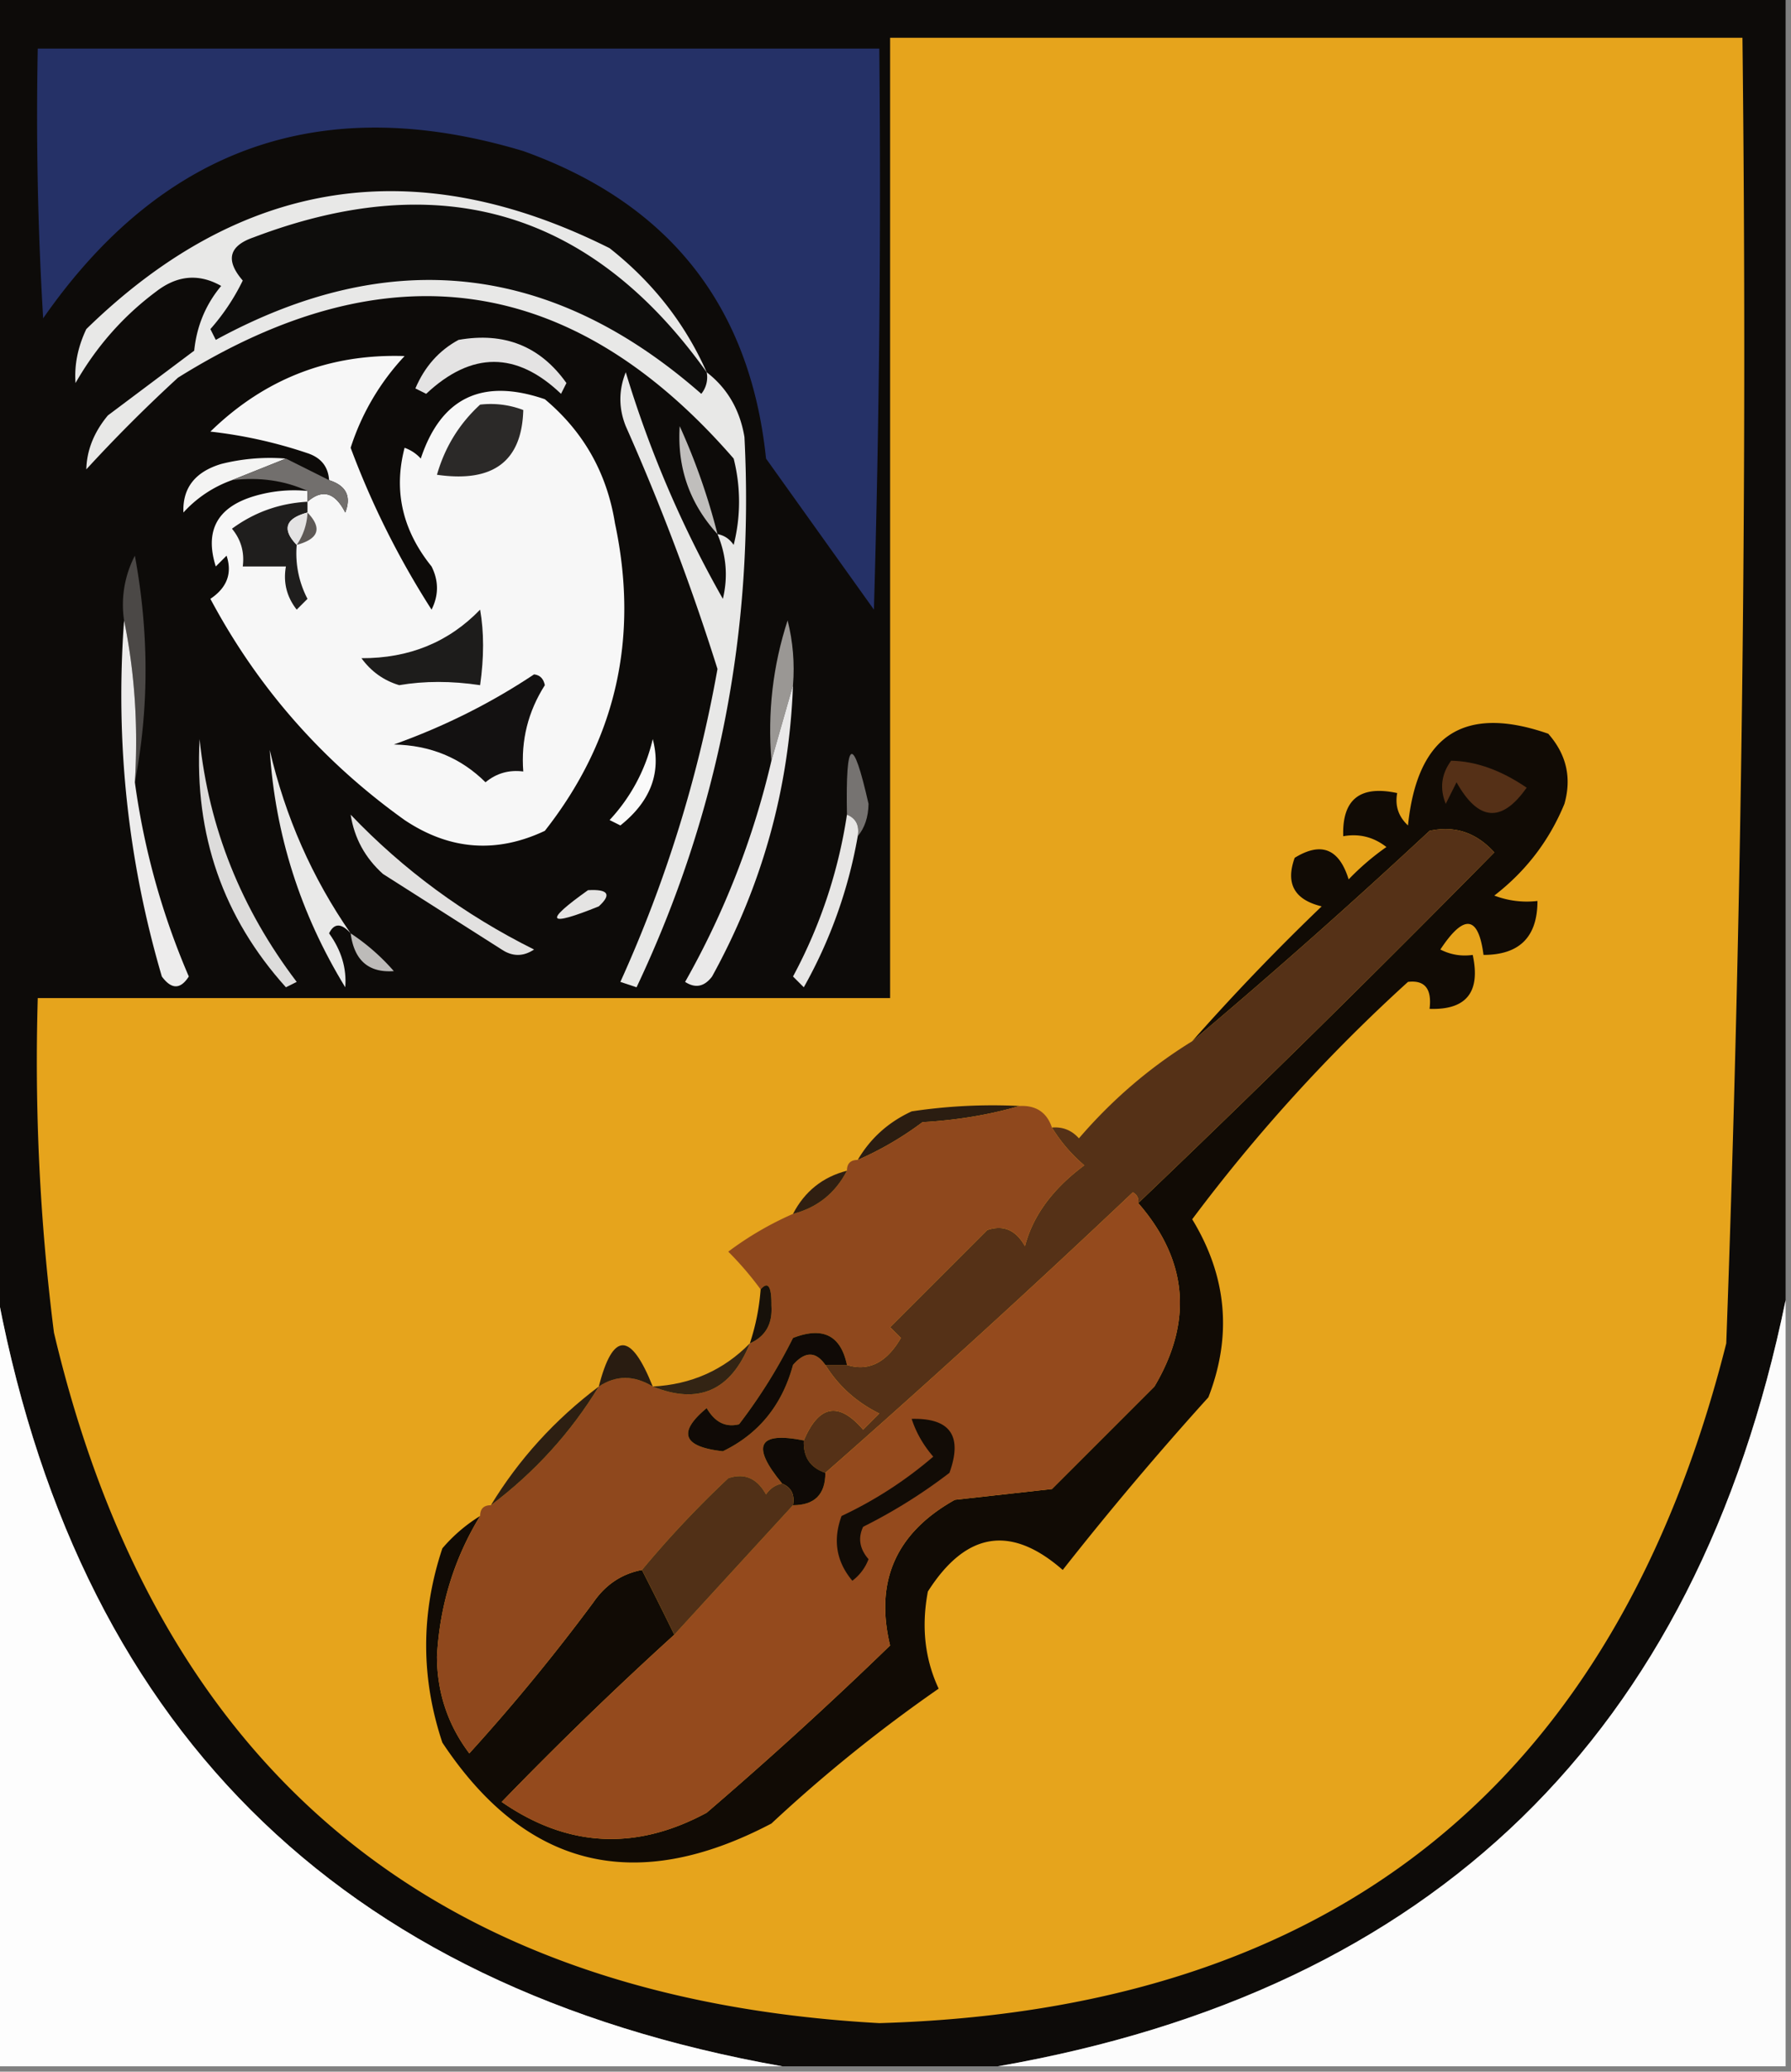 <svg xmlns="http://www.w3.org/2000/svg" width="166" height="192" style="shape-rendering:geometricPrecision;text-rendering:geometricPrecision;image-rendering:optimizeQuality;fill-rule:evenodd;clip-rule:evenodd"><rect width="100%" height="100%" fill="#808080" stroke="none"/><path style="opacity:1" fill="#0d0b09" d="M-.5-.5h166v121c-8.277 40.279-32.611 63.945-73 71h-20c-41.337-7.337-65.67-31.671-73-73V-.5z"/><path style="opacity:1" fill="#e6a41c" d="M82.5 3.5h79c.465 40.368-.035 80.7-1.5 121-10.278 40.776-36.444 61.776-78.5 63-41.46-2.296-66.96-23.63-76.5-64a199.745 199.745 0 0 1-1.5-31h79v-89z"/><path style="opacity:1" fill="#253167" d="M3.5 4.5h78c.167 17.337 0 34.67-.5 52l-10-14C69.533 28.353 62.033 18.853 48.5 14 29.915 8.417 15.081 13.584 4 29.5a312.94 312.94 0 0 1-.5-25z"/><path style="opacity:1" fill="#f7f7f7" d="M28.5 45.5v1c1.38-1.206 2.547-.873 3.5 1 .585-1.498.085-2.498-1.5-3-.077-1.25-.744-2.083-2-2.5a43.094 43.094 0 0 0-9-2c5.027-4.897 11.027-7.23 18-7a22.455 22.455 0 0 0-5 8.5 78.837 78.837 0 0 0 7.5 15c.667-1.333.667-2.667 0-4-2.707-3.36-3.54-7.026-2.5-11 .586.21 1.086.543 1.5 1 1.875-5.655 5.708-7.489 11.5-5.5 3.587 3.005 5.754 6.838 6.5 11.5 2.258 10.614.091 20.114-6.5 28.5-4.497 2.12-8.83 1.787-13-1-7.618-5.449-13.618-12.282-18-20.5 1.54-1.032 2.04-2.365 1.5-4l-1 1c-1.042-3.304.125-5.47 3.5-6.5 1.634-.493 3.3-.66 5-.5z"/><path style="opacity:1" fill="#2b2928" d="M44.5 37.5a8.434 8.434 0 0 1 4 .5c-.127 4.754-2.794 6.754-8 6 .734-2.56 2.068-4.727 4-6.5z"/><path style="opacity:1" fill="#f4f4f3" d="m26.5 42.5-5 2a11.112 11.112 0 0 0-4.5 3c-.09-2.268 1.077-3.768 3.5-4.5a18.436 18.436 0 0 1 6-.5z"/><path style="opacity:1" fill="#726f6d" d="m26.5 42.5 4 2c1.585.502 2.085 1.502 1.5 3-.953-1.873-2.12-2.206-3.5-1v-1c-2.107-.968-4.44-1.302-7-1l5-2z"/><path style="opacity:1" fill="#1f1e1d" d="M28.5 46.5v1c-2.052.553-2.385 1.553-1 3a9.106 9.106 0 0 0 1 5l-1 1c-.929-1.189-1.262-2.522-1-4h-4c.17-1.322-.163-2.489-1-3.5 2.07-1.523 4.403-2.357 7-2.5z"/><path style="opacity:1" fill="#e4e3e3" d="M28.5 47.5a5.728 5.728 0 0 1-1 3c-1.385-1.447-1.052-2.447 1-3z"/><path style="opacity:1" fill="#e8e8e7" d="M65.5 34.5c1.91 1.475 3.076 3.475 3.5 6 .92 17.958-2.412 34.958-10 51l-1.5-.5a121.986 121.986 0 0 0 9-29A212.046 212.046 0 0 0 58 39.5c-.667-1.667-.667-3.333 0-5a102.54 102.54 0 0 0 9 21c.49-2.045.323-4.045-.5-6 .617.11 1.117.444 1.5 1a16.25 16.25 0 0 0 0-8C53.118 25.353 35.951 22.853 16.5 35A139.052 139.052 0 0 0 8 43.5c.044-1.779.71-3.445 2-5l8-6c.233-2.28 1.066-4.28 2.5-6-2.05-1.163-4.05-.996-6 .5-3.068 2.282-5.568 5.116-7.5 8.5-.122-1.669.212-3.335 1-5C22.352 16.497 38.519 13.998 56.5 23c4.002 3.155 7.002 6.988 9 11.5z"/><path style="opacity:1" fill="#c0bebc" d="M66.5 49.5c-2.582-2.832-3.749-6.165-3.5-10a59.427 59.427 0 0 1 3.5 10z"/><path style="opacity:1" fill="#e4e3e3" d="M42.5 31.5c4.241-.75 7.575.583 10 4l-.5 1c-4.128-3.946-8.295-3.946-12.5 0l-1-.5c.857-2.019 2.19-3.519 4-4.5z"/><path style="opacity:1" fill="#0e0d0c" d="M65.5 34.5a2.428 2.428 0 0 1-.5 2c-13.839-12.14-28.839-13.806-45-5l-.5-1a19.955 19.955 0 0 0 3-4.5c-1.623-1.876-1.29-3.21 1-4 17.36-6.598 31.36-2.431 42 12.5z"/><path style="opacity:1" fill="#5d5855" d="M28.5 47.5c1.385 1.447 1.052 2.447-1 3a5.728 5.728 0 0 0 1-3z"/><path style="opacity:1" fill="#4b4846" d="M12.5 72.5c.32-5.195-.013-10.195-1-15a9.864 9.864 0 0 1 1-6c1.319 7.156 1.319 14.156 0 21z"/><path style="opacity:1" fill="#edecec" d="M11.5 57.5c.987 4.805 1.32 9.805 1 15a69.08 69.08 0 0 0 5 18c-.774 1.211-1.607 1.211-2.5 0-3.158-10.758-4.324-21.758-3.5-33z"/><path style="opacity:1" fill="#1d1c1b" d="M44.5 56.5c.365 2.088.365 4.421 0 7-2.663-.398-5.163-.398-7.5 0-1.434-.43-2.6-1.264-3.5-2.5 4.421.018 8.088-1.482 11-4.5z"/><path style="opacity:1" fill="#9a9794" d="m73.5 63.5-2 7c-.367-4.467.133-8.8 1.5-13 .496 1.973.662 3.973.5 6z"/><path style="opacity:1" fill="#131111" d="M49.5 62.5c.543.06.876.393 1 1-1.555 2.443-2.222 5.11-2 8-1.322-.17-2.489.163-3.5 1-2.292-2.273-5.125-3.44-8.5-3.5 4.663-1.665 8.996-3.831 13-6.5z"/><path style="opacity:1" fill="#110b05" d="M44.5 140.5c-2.404 3.936-3.738 8.27-4 13 .009 3.36 1.009 6.36 3 9a181.583 181.583 0 0 0 11.5-14c1.129-1.641 2.629-2.641 4.5-3a401.2 401.2 0 0 1 3 6 347.003 347.003 0 0 0-16 15.5c6.094 4.218 12.427 4.551 19 1a377.71 377.71 0 0 0 17-15.5c-1.444-5.952.556-10.452 6-13.5l9-1 9.5-9.5c3.588-6.047 3.088-11.714-1.5-17a1510.694 1510.694 0 0 0 33-32.5c-1.665-1.84-3.665-2.507-6-2a588.683 588.683 0 0 1-22 19.5 210.386 210.386 0 0 1 12-12.5c-2.532-.612-3.365-2.112-2.5-4.5 2.454-1.513 4.121-.846 5 2a23.602 23.602 0 0 1 3.5-3c-1.189-.929-2.522-1.262-4-1-.116-3.41 1.55-4.744 5-4-.219 1.175.114 2.175 1 3 .86-8.382 5.194-11.215 13-8.5 1.687 1.913 2.187 4.08 1.5 6.5-1.4 3.402-3.567 6.236-6.5 8.5a8.435 8.435 0 0 0 4 .5c0 3.333-1.667 5-5 5-.474-3.657-1.807-3.824-4-.5.948.483 1.948.65 3 .5.744 3.45-.59 5.116-4 5 .228-1.855-.439-2.688-2-2.5a155.335 155.335 0 0 0-20 22c3.217 5.28 3.717 10.78 1.5 16.5a306.78 306.78 0 0 0-13.5 16c-4.805-4.209-8.972-3.543-12.5 2-.616 3.258-.283 6.258 1 9A138.713 138.713 0 0 0 71.5 169c-12.618 6.632-22.785 4.132-30.5-7.5-2-6-2-12 0-18a14.696 14.696 0 0 1 3.5-3z"/><path style="opacity:1" fill="#fafafa" d="M60.5 68.5c.814 3.09-.186 5.757-3 8l-1-.5a16.44 16.44 0 0 0 4-7.5z"/><path style="opacity:1" fill="#767371" d="M79.5 77.5c.172-.992-.162-1.658-1-2-.133-7.15.534-7.482 2-1-.02 1.226-.353 2.226-1 3z"/><path style="opacity:1" fill="#553017" d="M134.5 70.5c2.288.044 4.621.878 7 2.5-2.309 3.286-4.476 3.119-6.5-.5l-1 2c-.579-1.428-.412-2.762.5-4z"/><path style="opacity:1" fill="#e9e9e8" d="M32.5 86.5c-.863-.963-1.53-.963-2 0 1.14 1.578 1.64 3.245 1.5 5-4.162-6.816-6.495-14.149-7-22 1.442 6.21 3.942 11.876 7.5 17z"/><path style="opacity:1" fill="#dddcdb" d="M18.5 68.5c.857 8.234 3.857 15.734 9 22.5l-1 .5c-5.824-6.467-8.49-14.133-8-23z"/><path style="opacity:1" fill="#eae9e9" d="M73.5 63.5c-.353 9.563-2.853 18.563-7.5 27-.718.95-1.55 1.117-2.5.5a77.058 77.058 0 0 0 8-20.5l2-7z"/><path style="opacity:1" fill="#e2e1e0" d="M32.5 75.5c4.888 5.122 10.554 9.289 17 12.5-1 .667-2 .667-3 0l-11-7c-1.66-1.488-2.66-3.321-3-5.5z"/><path style="opacity:1" fill="#e5e4e3" d="M54.5 82.5c1.879-.107 2.212.393 1 1.5-4.802 1.94-5.135 1.44-1-1.5z"/><path style="opacity:1" fill="#e7e6e5" d="M78.5 75.5c.838.342 1.172 1.008 1 2a43.986 43.986 0 0 1-5 14l-1-1a46.13 46.13 0 0 0 5-15z"/><path style="opacity:1" fill="#bdbbb9" d="M32.5 86.5a19.568 19.568 0 0 1 4 3.5c-2.341.168-3.674-.999-4-3.5z"/><path style="opacity:1" fill="#553117" d="M105.5 111.5c.065-.438-.101-.772-.5-1-9.37 8.873-18.87 17.54-28.5 26-1.406-.473-2.073-1.473-2-3 1.401-3.299 3.235-3.632 5.5-1l1.5-1.5c-2.118-1.049-3.784-2.549-5-4.5h2c2.005.624 3.672-.21 5-2.5l-1-1 9-9c1.496-.507 2.663-.007 3.5 1.5.723-2.811 2.556-5.311 5.5-7.5a14.694 14.694 0 0 1-3-3.5c.996-.086 1.83.248 2.5 1 3.078-3.585 6.578-6.585 10.5-9a588.683 588.683 0 0 0 22-19.5c2.335-.507 4.335.16 6 2a1510.694 1510.694 0 0 1-33 32.5z"/><path style="opacity:1" fill="#2b1d11" d="M94.5 102.5c-2.805.819-5.805 1.319-9 1.5a30.126 30.126 0 0 1-6 3.5c1.173-2.004 2.84-3.504 5-4.5a50.464 50.464 0 0 1 10-.5z"/><path style="opacity:1" fill="#8f481d" d="M94.5 102.5c1.527-.073 2.527.594 3 2a14.694 14.694 0 0 0 3 3.5c-2.944 2.189-4.777 4.689-5.5 7.5-.837-1.507-2.004-2.007-3.5-1.5l-9 9 1 1c-1.328 2.29-2.995 3.124-5 2.5-.572-2.744-2.238-3.577-5-2.5a49.302 49.302 0 0 1-5 8c-1.243.311-2.243-.189-3-1.5-2.717 2.254-2.217 3.587 1.5 4 3.326-1.612 5.492-4.279 6.5-8 1.114-1.276 2.114-1.276 3 0 1.216 1.951 2.882 3.451 5 4.5l-1.5 1.5c-2.265-2.632-4.099-2.299-5.5 1-4.245-.849-4.911.484-2 4-.617.111-1.117.444-1.5 1-.837-1.507-2.004-2.007-3.5-1.5a95.284 95.284 0 0 0-8 8.5c-1.871.359-3.371 1.359-4.5 3a181.583 181.583 0 0 1-11.5 14c-1.991-2.64-2.991-5.64-3-9 .262-4.73 1.596-9.064 4-13 0-.667.333-1 1-1 4.066-3.063 7.4-6.729 10-11 1.6-1.062 3.266-1.062 5 0 4.248 1.713 7.248.38 9-4 1.447-.634 2.113-1.801 2-3.5.019-1.792-.314-2.292-1-1.5a30.155 30.155 0 0 0-3-3.5 30.126 30.126 0 0 1 6-3.5c2.249-.58 3.915-1.913 5-4 0-.667.333-1 1-1a30.126 30.126 0 0 0 6-3.5c3.195-.181 6.195-.681 9-1.5z"/><path style="opacity:1" fill="#301f11" d="M78.5 108.5c-1.085 2.087-2.751 3.42-5 4 1.085-2.087 2.751-3.42 5-4z"/><path style="opacity:1" fill="#944a1d" d="M105.5 111.5c4.588 5.286 5.088 10.953 1.5 17l-9.5 9.5-9 1c-5.444 3.048-7.444 7.548-6 13.5a377.71 377.71 0 0 1-17 15.5c-6.573 3.551-12.906 3.218-19-1a347.003 347.003 0 0 1 16-15.5c3.638-3.974 7.305-7.974 11-12 2 0 3-1 3-3 9.63-8.46 19.13-17.127 28.5-26 .399.228.565.562.5 1z"/><path style="opacity:1" fill="#17110a" d="M69.5 124.5a20.676 20.676 0 0 0 1-5c.686-.792 1.019-.292 1 1.5.113 1.699-.553 2.866-2 3.5z"/><path style="opacity:1" fill="#fdfdfd" d="M-.5 118.5c7.33 41.329 31.663 65.663 73 73h-73v-73z"/><path style="opacity:1" fill="#fcfcfc" d="M165.5 120.5v71h-73c40.389-7.055 64.723-30.721 73-71z"/><path style="opacity:1" fill="#100a06" d="M78.5 126.5h-2c-.886-1.276-1.886-1.276-3 0-1.008 3.721-3.174 6.388-6.5 8-3.717-.413-4.217-1.746-1.5-4 .757 1.311 1.757 1.811 3 1.5a49.302 49.302 0 0 0 5-8c2.762-1.077 4.428-.244 5 2.5z"/><path style="opacity:1" fill="#291c11" d="M60.5 128.5c-1.734-1.062-3.4-1.062-5 0 1.301-5.098 2.968-5.098 5 0z"/><path style="opacity:1" fill="#332414" d="M69.5 124.5c-1.752 4.38-4.752 5.713-9 4 3.563-.183 6.563-1.517 9-4z"/><path style="opacity:1" fill="#120c06" d="M84.5 131.5c3.571-.092 4.738 1.574 3.5 5a49.3 49.3 0 0 1-8 5c-.492 1.049-.326 2.049.5 3a4.451 4.451 0 0 1-1.5 2c-1.487-1.772-1.82-3.772-1-6a37.378 37.378 0 0 0 8.5-5.5c-.93-1.077-1.596-2.244-2-3.5z"/><path style="opacity:1" fill="#2d1f12" d="M55.5 128.5c-2.6 4.271-5.934 7.937-10 11 2.6-4.271 5.934-7.937 10-11z"/><path style="opacity:1" fill="#0f0a06" d="M74.5 133.5c-.073 1.527.594 2.527 2 3 0 2-1 3-3 3 .172-.992-.162-1.658-1-2-2.911-3.516-2.245-4.849 2-4z"/><path style="opacity:1" fill="#513017" d="M72.5 137.5c.838.342 1.172 1.008 1 2-3.695 4.026-7.362 8.026-11 12a401.2 401.2 0 0 0-3-6 95.284 95.284 0 0 1 8-8.5c1.496-.507 2.663-.007 3.5 1.5.383-.556.883-.889 1.5-1z"/></svg>
